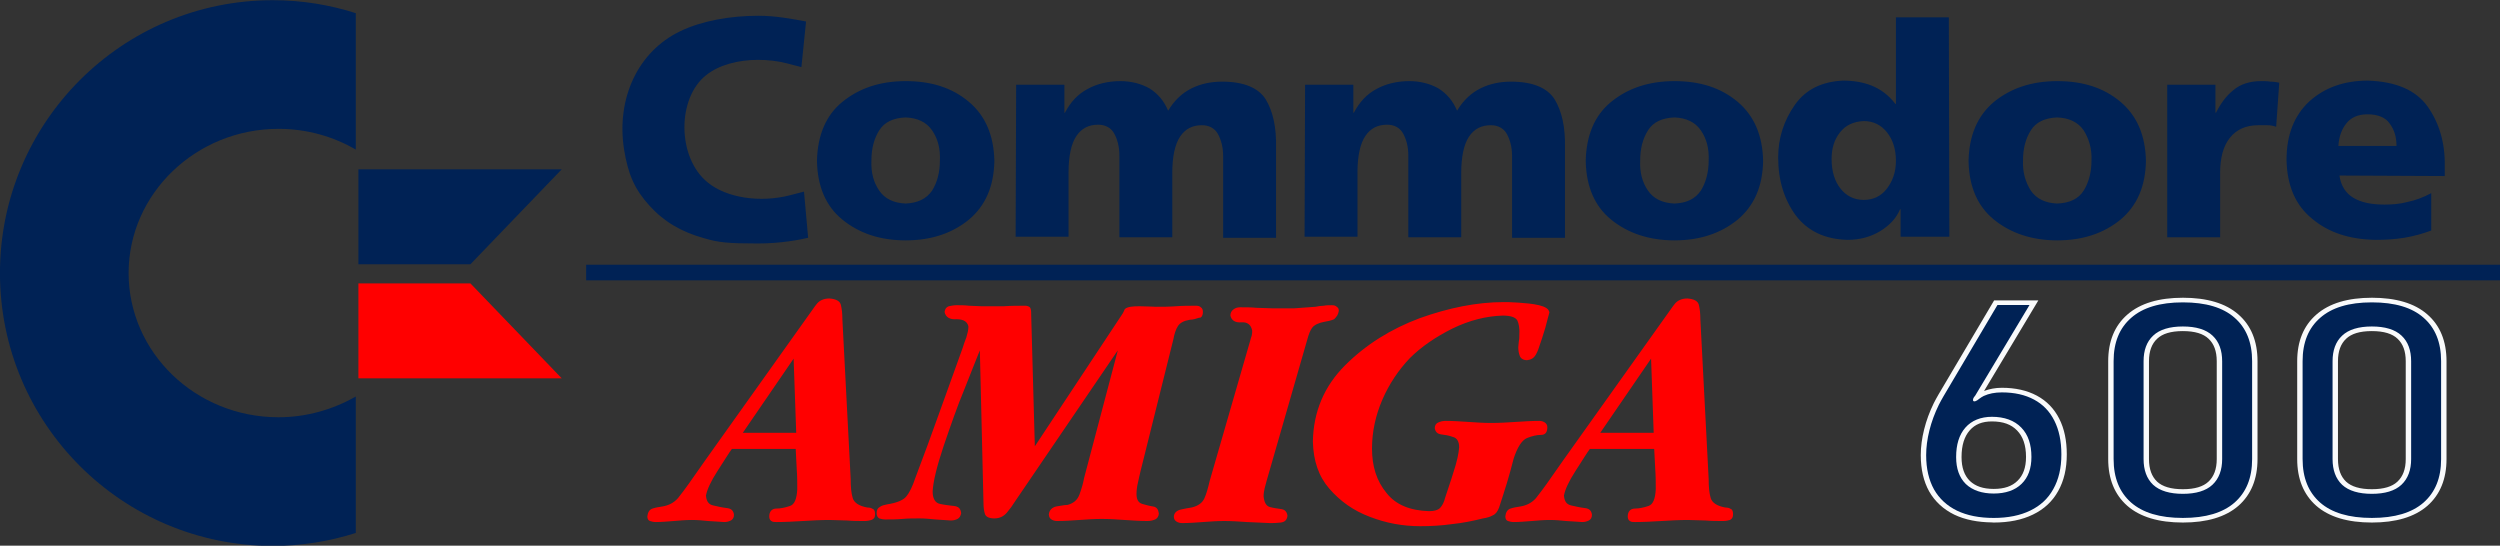 <?xml version="1.0" encoding="UTF-8" standalone="no"?>
<svg
   xml:space="preserve"
   viewBox="-64 344.8 600.505 131.065"
   width="600.505"
   height="131.065"
   version="1.1"
   id="svg15"
   sodipodi:docname="amiga600.svg"
   inkscape:version="1.2 (dc2aedaf03, 2022-05-15)"
   xmlns:inkscape="http://www.inkscape.org/namespaces/inkscape"
   xmlns:sodipodi="http://sodipodi.sourceforge.net/DTD/sodipodi-0.dtd"
   xmlns="http://www.w3.org/2000/svg"
   xmlns:svg="http://www.w3.org/2000/svg"><rect x="-64" y="344.8" width="600.505" height="131.065" fill="#333333" stroke="none"/><defs
   id="defs19" /><sodipodi:namedview
   id="namedview17"
   pagecolor="#505050"
   bordercolor="#ffffff"
   borderopacity="1"
   inkscape:showpageshadow="0"
   inkscape:pageopacity="0"
   inkscape:pagecheckerboard="1"
   inkscape:deskcolor="#505050"
   showgrid="false"
   inkscape:zoom="1.8006332"
   inkscape:cx="283.51138"
   inkscape:cy="86.08083"
   inkscape:window-width="1920"
   inkscape:window-height="1017"
   inkscape:window-x="-8"
   inkscape:window-y="-8"
   inkscape:window-maximized="1"
   inkscape:current-layer="svg15" />
    <g
   aria-label="500"
   style="font-style:normal;font-variant:normal;font-weight:400;font-stretch:normal;font-size:54.274px;line-height:1.25;font-family:BoobToob;-inkscape-font-specification:'BoobToob, Normal';font-variant-ligatures:discretionary-ligatures historical-ligatures;font-variant-caps:normal;font-variant-numeric:normal;font-feature-settings:normal;text-align:start;letter-spacing:0;word-spacing:0;writing-mode:lr-tb;text-anchor:start;fill:red;fill-opacity:1;stroke:none;stroke-width:.814"
   id="a">
        <path
   d="M-11.4 344.8c-29.1 0-52.6 23.6-52.6 52.6 0 29.1 23.6 52.6 52.6 52.6 5.6 0 11-.9 16-2.5v-26.3c-4.4 2.5-9.5 4-14.9 4-16 0-28.9-12.5-28.9-27.8s13-27.8 28.9-27.8c5.5 0 10.6 1.5 14.9 4v-26.3c-5-1.6-10.4-2.5-16-2.5zM26.7 395.7H5.1v-18.3h39.2z"
   style="fill:#025"
   transform="translate(15.735 -84.773) scale(1.246)"
   id="path2" />
        <path
   style="fill:red"
   d="M26.7 399.4H5.1v18.3h39.2z"
   transform="translate(15.735 -84.773) scale(1.246)"
   id="path4" />
        <path
   d="M110.6 391.1c5 0 9-1.4 12.2-4 3.2-2.7 4.8-6.4 4.9-11.3-.1-4.9-1.7-8.7-4.9-11.4-3.2-2.7-7.2-4-12.2-4-5 0-9 1.4-12.2 4-3.2 2.6-4.8 6.5-4.9 11.4.1 4.9 1.7 8.7 4.9 11.3 3.2 2.6 7.2 4 12.2 4zm0-7.1c-2.3-.1-4-.9-5.1-2.5-1.1-1.6-1.6-3.5-1.5-5.8 0-2.3.5-4.2 1.5-5.8 1-1.6 2.7-2.4 5.1-2.5 2.3.1 4 .9 5.1 2.5 1.1 1.6 1.6 3.5 1.5 5.8 0 2.2-.5 4.2-1.5 5.8-1.1 1.6-2.8 2.4-5.1 2.5zM131.8 390.4H142V378c0-3.1.5-5.5 1.5-7s2.4-2.2 4.2-2.2c1.4 0 2.5.6 3.1 1.7.6 1.1 1 2.5 1 4.2v15.8H162v-12.4c0-3.1.5-5.5 1.5-7s2.4-2.2 4.2-2.2c1.4 0 2.5.6 3.1 1.7.6 1.1 1 2.5 1 4.2v15.8H182v-17.3c.1-4-.6-7.1-2-9.4-1.4-2.2-4.2-3.4-8.4-3.4-2.1 0-4.1.4-5.9 1.3-1.8.9-3.3 2.3-4.5 4.3-.8-1.9-2-3.3-3.6-4.3-1.6-.9-3.5-1.4-5.6-1.4-2.3 0-4.5.5-6.3 1.5-1.9 1-3.3 2.5-4.4 4.6h-.1v-5.4h-9.3zM187.5 390.4h10.2V378c0-3.1.5-5.5 1.5-7s2.4-2.2 4.2-2.2c1.4 0 2.5.6 3.1 1.7.6 1.1 1 2.5 1 4.2v15.8h10.2v-12.4c0-3.1.5-5.5 1.5-7s2.4-2.2 4.2-2.2c1.4 0 2.5.6 3.1 1.7.6 1.1 1 2.5 1 4.2v15.8h10.2v-17.3c.1-4-.6-7.1-2-9.4-1.4-2.2-4.2-3.4-8.4-3.4-2.1 0-4.1.4-5.9 1.3-1.8.9-3.3 2.3-4.5 4.3-.8-1.9-2-3.3-3.6-4.3-1.6-.9-3.5-1.4-5.6-1.4-2.3 0-4.5.5-6.3 1.5-1.9 1-3.3 2.5-4.4 4.6h-.1v-5.4h-9.3zM258.8 391.1c5 0 9-1.4 12.2-4 3.2-2.7 4.8-6.4 4.9-11.3-.1-4.9-1.7-8.7-4.9-11.4-3.2-2.7-7.2-4-12.2-4-5 0-9 1.4-12.2 4-3.2 2.6-4.8 6.5-4.9 11.4.1 4.9 1.7 8.7 4.9 11.3 3.2 2.6 7.3 4 12.2 4zm0-7.1c-2.3-.1-4-.9-5.1-2.5-1.1-1.6-1.6-3.5-1.5-5.8 0-2.3.5-4.2 1.5-5.8 1-1.6 2.7-2.4 5.1-2.5 2.3.1 4 .9 5.1 2.5 1.1 1.6 1.6 3.5 1.5 5.8 0 2.2-.5 4.2-1.5 5.8-1.1 1.6-2.7 2.4-5.1 2.5zM311.7 348.1h-10.2v16.7h-.1c-1.3-1.7-2.8-2.8-4.5-3.5-1.7-.7-3.6-1-5.6-1-4.1.2-7.2 1.7-9.3 4.7-2.1 3-3.2 6.4-3.2 10.1 0 4.5 1.2 8.2 3.4 11.2 2.3 3 5.6 4.6 10 4.7 2.4 0 4.5-.6 6.3-1.7 1.8-1.1 3.1-2.5 3.8-4.2h.1v5.3h9.4zm-22.6 27.3c0-2 .5-3.7 1.6-5.1 1.1-1.4 2.6-2.1 4.6-2.2 1.9 0 3.4.8 4.5 2.2 1.1 1.4 1.7 3.2 1.7 5.5 0 2.2-.7 4-1.8 5.4-1.1 1.4-2.6 2.1-4.4 2.1-1.9 0-3.4-.8-4.5-2.2-1.1-1.4-1.7-3.3-1.7-5.7zM332.6 391.1c5 0 9-1.4 12.2-4 3.2-2.7 4.8-6.4 4.9-11.3-.1-4.9-1.7-8.7-4.9-11.4-3.2-2.7-7.2-4-12.2-4-5 0-9 1.4-12.2 4-3.2 2.7-4.8 6.5-4.9 11.4.1 4.9 1.7 8.7 4.9 11.3 3.2 2.6 7.3 4 12.2 4zm0-7.1c-2.3-.1-4-.9-5.1-2.5-1-1.6-1.6-3.5-1.5-5.8 0-2.3.5-4.2 1.5-5.8 1-1.6 2.7-2.4 5.1-2.5 2.3.1 4 .9 5.1 2.5 1 1.6 1.6 3.5 1.5 5.8 0 2.2-.5 4.2-1.5 5.8-1 1.6-2.7 2.4-5.1 2.5zM375.4 360.7c-.5-.1-1.1-.2-1.7-.2-.6-.1-1.2-.1-1.8-.1-2.2 0-4 .6-5.3 1.7-1.4 1.1-2.5 2.6-3.4 4.4h-.1v-5.4h-9.3v29.4H364v-12.4c0-2.9.6-5.2 1.9-6.8 1.3-1.6 3.1-2.4 5.5-2.4h1.7c.6 0 1.1.1 1.7.3zM407.3 378.7v-1.9c.1-4.5-1.1-8.4-3.3-11.5-2.3-3.2-6.1-4.8-11.5-5-4.7 0-8.4 1.4-11.3 4-2.9 2.7-4.4 6.4-4.4 11.3.1 4.9 1.7 8.7 4.9 11.3 3.2 2.7 7.2 4 12.2 4.1 1.9 0 3.8-.1 5.6-.4 1.8-.3 3.6-.8 5.2-1.4V382c-1.5.8-3.1 1.4-4.6 1.7-1.5.4-3 .5-4.4.5-2.5 0-4.5-.4-6-1.3s-2.4-2.3-2.7-4.3zm-20.5-5.8c.1-1.7.6-3.2 1.5-4.3.9-1.2 2.3-1.8 4.1-1.8 2 0 3.5.6 4.3 1.8.9 1.2 1.3 2.6 1.3 4.3zM71.8 390.7c-4.4-1.2-7.8-3.2-10.6-6.3-2.8-3.1-4.1-5.9-4.9-10.9-1.5-9.8 2.7-18.8 10.8-22.7 4.1-2 9.6-3 15.1-3 3.4 0 6.4.6 9.2 1.1l-.9 8.8s-.7-.2-2.7-.7c-1.9-.5-3.8-.7-5.7-.7-3.8 0-7.5 1-9.9 2.9-5.7 4.4-5.7 15.9.2 20.7 3.6 3 10.1 4 15.9 2.5l2.7-.7.8 8.9c-1.7.4-5.3 1.1-9.7 1.1-5.8 0-7.6-.2-10.3-1zM49 395.8h369v3H49z"
   style="fill:#025"
   transform="translate(15.735 -84.773) scale(1.246)"
   id="path6" />
        <path
   d="M104.7 443.9c0-.5-.1-.9-.4-1-.3-.2-.6-.3-1.1-.3-1.6-.3-2.5-.9-2.8-1.8-.3-1-.4-2.2-.4-3.7l-1.6-30.8c0-1.1-.1-2-.3-2.8-.2-.7-.9-1.1-2.2-1.2-1.1 0-1.9.4-2.4 1s-1 1.4-1.6 2.2l-19.8 27.8-3.3 4.7c-.7 1-1.4 1.9-2.1 2.8-.8.9-1.8 1.4-3 1.6-.7.1-1.3.2-1.9.4-.6.2-.9.7-1 1.5 0 .5.2.8.5.9.3.1.7.2 1.1.2 1.1 0 2.3-.1 3.5-.2 1.2-.1 2.3-.2 3.5-.2 1.1 0 2.1.1 3.1.2s2.1.1 3.1.2c.5 0 .9-.1 1.3-.3.4-.2.6-.6.6-1.1-.1-.8-.5-1.2-1.4-1.3-.9-.1-1.7-.3-2.6-.5-.9-.2-1.3-.8-1.4-1.9.2-1.1.9-2.7 2.2-4.7 1.3-2 2.2-3.5 2.8-4.3h12.3c.1 1.3.1 2.6.2 3.9.1 1.3.1 2.6.1 3.9-.1 1.8-.5 2.9-1.4 3.2-.9.3-1.8.5-2.6.5-.9 0-1.4.6-1.4 1.5 0 .4.1.7.4.9.3.2.6.2 1 .2 1.7 0 3.4-.1 5.1-.2 1.7-.1 3.4-.2 5.1-.2 1.1 0 2.3.1 3.4.1 1.1.1 2.3.1 3.4.1.5 0 1-.1 1.3-.2.5-.2.7-.5.7-1.1zm-15.2-15.7H79.2l9.8-14.3ZM194.1 404.7c0-.4-.1-.6-.4-.8-.2-.2-.5-.3-.9-.3-.6 0-1.1 0-1.6.1-.5 0-1.1.1-1.6.2-1.4.1-2.7.2-4.1.3h-4.2c-1 0-2-.1-3.1-.1-1-.1-2-.1-3.1-.1-.5 0-.9.1-1.3.4-.4.3-.6.7-.6 1.2.2.9.9 1.4 2.1 1.3 1.2-.1 1.9.5 2.1 1.6 0 .3 0 .6-.1 1-.1.3-.2.6-.3 1l-7.8 27c-.3 1.3-.6 2.4-1 3.3-.4.9-1.2 1.5-2.5 1.8-.6.1-1.3.2-2.1.4s-1.3.7-1.3 1.4c0 .4.2.7.5.9.3.2.7.3 1.1.3 1.3 0 2.7-.1 4-.2 1.4-.1 2.7-.2 4.1-.2 1.5 0 2.9.1 4.4.2 1.5.1 2.9.1 4.4.2.6 0 1.3 0 2.1-.1s1.2-.5 1.3-1.3c-.1-.8-.5-1.2-1.2-1.3-.7-.1-1.5-.2-2.2-.4-.7-.2-1.1-.9-1.2-2.1 0-.5.1-1 .2-1.5s.3-1 .4-1.5l7.8-27.1c.3-1.1.6-1.9 1-2.4s1.2-.9 2.3-1.1c.6-.1 1.2-.2 1.9-.5.5-.5.8-.9.9-1.6zM234.7 405c-.1-.7-.8-1.1-2-1.4-1.3-.3-2.6-.4-4-.5-1.4-.1-2.3-.1-2.8-.1-5.2 0-10.6 1.1-16.2 3.1-5.6 2.1-10.4 5.1-14.4 9.1s-6.1 8.9-6.2 14.7c.1 3.7 1.1 6.7 3.2 9.1 2.1 2.4 4.6 4.2 7.8 5.4 3.1 1.2 6.3 1.8 9.7 1.8 2 0 4-.1 6.1-.4 2-.2 4-.6 6-1.1.7-.1 1.4-.3 1.9-.6.5-.2.9-.7 1.2-1.5.5-1.5 1-3.1 1.5-4.7s.9-3.2 1.3-4.7c.7-2.2 1.6-3.6 2.6-4 1-.4 1.9-.6 2.7-.6.8 0 1.2-.5 1.2-1.5 0-.4-.2-.7-.5-.9-.3-.2-.7-.3-1-.3-1.5 0-3.1.1-4.6.2-1.6.1-3.1.2-4.7.2-1.5 0-3-.1-4.4-.2-1.5-.1-3-.2-4.4-.2-.5 0-1 .1-1.4.3-.5.2-.7.6-.7 1.1.1.7.5 1.1 1.2 1.2.8.1 1.5.2 2.3.5.8.2 1.2.9 1.2 2-.1 1.2-.4 2.7-1.1 4.8-.6 2-1.2 3.6-1.6 4.9-.2.9-.6 1.6-1 2-.4.4-1.1.6-2.1.6-3.6-.1-6.4-1.2-8.2-3.5-1.9-2.3-2.8-5.1-2.8-8.6 0-3.2.7-6.4 2-9.4s3.1-5.7 5.3-8c2.2-2.2 5-4.1 8.2-5.7 3.3-1.6 6.5-2.4 9.7-2.5 1.5 0 2.4.3 2.8.9.3.6.5 1.6.4 3 0 .4 0 .7-.1 1.1 0 .4-.1.7-.1 1.1 0 .6.1 1.2.3 1.7.2.5.7.8 1.4.8.8-.1 1.3-.4 1.7-1.1.4-.7.6-1.4.8-2 .2-.5.5-1.5 1-3.1.4-1.6.7-2.6.8-3zM270.1 443.9c0-.5-.1-.9-.4-1-.3-.2-.6-.3-1.1-.3-1.6-.3-2.5-.9-2.8-1.8-.3-1-.4-2.2-.4-3.7l-1.6-30.8c0-1.1-.1-2-.3-2.8-.2-.7-.9-1.1-2.2-1.2-1.1 0-1.9.4-2.4 1s-1 1.4-1.6 2.2l-19.8 27.8-3.3 4.7c-.7 1-1.4 1.9-2.1 2.8-.8.9-1.8 1.4-3 1.6-.7.1-1.3.2-1.9.4-.6.2-.9.7-1 1.5 0 .5.2.8.5.9.3.1.7.2 1.1.2 1.1 0 2.3-.1 3.5-.2 1.2-.1 2.3-.2 3.5-.2 1.1 0 2.1.1 3.1.2 1.1.1 2.1.1 3.1.2.5 0 .9-.1 1.3-.3.4-.2.6-.6.6-1.1-.1-.8-.5-1.2-1.4-1.3-.9-.1-1.7-.3-2.6-.5-.9-.2-1.3-.8-1.4-1.9.2-1.1.9-2.7 2.2-4.7 1.3-2 2.2-3.5 2.8-4.3h12.4c.1 1.3.1 2.6.2 3.9.1 1.3.1 2.6.1 3.9-.1 1.8-.5 2.9-1.4 3.2-.9.3-1.8.5-2.6.5-.9 0-1.4.6-1.4 1.5 0 .4.1.7.4.9.3.2.6.2 1 .2 1.7 0 3.4-.1 5.1-.2 1.7-.1 3.4-.2 5.1-.2 1.1 0 2.3.1 3.4.1 1.1.1 2.3.1 3.4.1.5 0 1-.1 1.3-.2.4-.2.6-.5.6-1.1zm-15.3-15.7h-10.3l9.8-14.3zM167.9 404.9c0-.4-.1-.7-.4-.9-.2-.2-.5-.3-.9-.3-1.3 0-2.6 0-3.9.1-1.3.1-2.6.1-3.9.1-.7 0-1.7-.1-3.1-.1-1.4 0-2.3.1-2.8.5-.1.1-.2.3-.2.4-.1.2-.2.3-.2.4l-17 25.7-.7-25.3c0-.5 0-.9-.1-1.2-.1-.4-.4-.5-.9-.6-1.4 0-2.9 0-4.3.1h-4.3c-.8 0-1.6-.1-2.4-.1-.8-.1-1.6-.1-2.4-.1-.5 0-1 .1-1.5.2-.5.2-.7.5-.8 1.1.2 1 1 1.5 2.3 1.4 1.4 0 2.1.5 2.3 1.4 0 .7-.2 1.4-.4 2.1-.3.7-.5 1.4-.7 2-1.5 4.2-3 8.3-4.5 12.5-1.5 4.2-3 8.3-4.6 12.5-.6 1.8-1.2 3-1.8 3.7-.6.7-1.8 1.2-3.7 1.5-.5.1-1 .2-1.4.5-.4.2-.6.6-.6 1.2 0 .5.2.8.5 1 .3.1.7.2 1.2.2 1.1 0 2.2 0 3.3-.1 1.1-.1 2.2-.1 3.3-.1 1 0 2 .1 3 .2s2 .1 3 .2c.5 0 .9-.1 1.3-.3.4-.2.6-.6.7-1.1-.1-.9-.5-1.3-1.4-1.4-.9-.1-1.8-.2-2.7-.4-.9-.2-1.4-1-1.4-2.4.1-1.9.8-4.8 2.1-8.7 1.3-3.8 2.6-7.6 4.1-11.2 1.4-3.6 2.4-6 2.9-7.3l.7 29.4c0 .9.1 1.6.3 2.2.2.5.8.8 1.8.8s1.8-.4 2.4-1.1c.6-.7 1.1-1.4 1.6-2.2l19.8-29.1-6.5 24.6c-.2 1.1-.5 2.1-.9 3.2s-1.2 1.7-2.3 2c-.7 0-1.4.2-2.2.3-.8.2-1.3.7-1.4 1.5 0 .5.2.8.5 1 .3.2.7.3 1.1.3 1.4 0 2.9-.1 4.3-.2s2.9-.2 4.3-.2c1.5 0 3 .1 4.4.2 1.5.1 3 .2 4.4.2.6 0 1-.1 1.5-.3.4-.2.7-.6.7-1.2-.1-.7-.4-1.2-1.1-1.3-.7-.1-1.4-.3-2.1-.5-.7-.2-1.1-.8-1.1-1.9 0-.7.1-1.5.3-2.3.2-.8.3-1.5.5-2.2l6.3-25.3c.2-1.1.5-2 .9-2.6.4-.6 1.1-1 2.3-1.2.6 0 1.2-.2 1.8-.4.3.1.7-.3.7-1.1z"
   style="fill:red"
   transform="translate(15.735 -84.773) scale(1.246)"
   id="path8" />
        
    </g>
<g
   aria-label="600"
   transform="scale(1.082,0.924)"
   id="text368"
   style="font-size:78.831px;font-family:Bahnschrift;-inkscape-font-specification:'Bahnschrift, Normal';display:inline;fill:#002255;stroke:none;stroke-width:1.2"><g
     id="path2424"
     style="display:inline;stroke:none"><path
       style="font-size:78.831px;font-family:Bahnschrift;-inkscape-font-specification:'Bahnschrift, Normal';display:inline;fill:#002255;stroke:none;stroke-width:1.2;color:#000000;-inkscape-stroke:none"
       d="m 383.447,508.401 q -4.927,0 -8.43,-1.963 -3.503,-2.002 -5.35,-5.774 -1.809,-3.811 -1.809,-9.161 v -0.038 q 0,-3.118 0.731,-6.544 0.731,-3.426 2.117,-6.736 0.231,-0.577 0.5,-1.116 0.269,-0.577 0.539,-1.116 L 383.909,451.856 h 8.468 l -14.28,27.907 0.038,-1.386 q 0.962,-1.809 2.81,-2.81 1.848,-1.001 4.311,-1.001 4.35,0 7.467,1.963 3.118,1.963 4.734,5.735 1.617,3.734 1.617,9.007 v 0.038 q 0,5.389 -1.848,9.238 -1.809,3.849 -5.35,5.851 -3.503,2.002 -8.43,2.002 z m 0,-7.544 q 3.734,0 5.735,-2.31 2.04,-2.31 2.04,-6.582 v -0.038 q 0,-4.696 -2.117,-7.236 -2.117,-2.579 -6.043,-2.579 -3.503,0 -5.427,2.579 -1.925,2.579 -1.925,7.275 v 0.038 q 0,4.273 2.002,6.582 2.04,2.271 5.735,2.271 z"
       id="path2433" /><path
       style="color:#000000;-inkscape-font-specification:'Bahnschrift, Normal';display:inline;fill:#f9fafb;stroke:none;-inkscape-stroke:none"
       d="m 383.539,451.256 -12.33,24.426 v 0.002 c -0.18,0.36 -0.36,0.733 -0.539,1.117 -0.186,0.372 -0.359,0.755 -0.518,1.152 -0.938,2.24 -1.655,4.521 -2.15,6.842 -0.495,2.32 -0.744,4.544 -0.744,6.67 v 0.037 c 0,3.635 0.614,6.781 1.867,9.42 l 0.002,0.002 0.002,0.004 c 1.279,2.612 3.153,4.639 5.59,6.031 h 0.004 l 0.002,0.002 c 2.368,1.327 5.206,1.971 8.445,2.01 l 0.029,0.029 h 0.248 c 3.365,0 6.285,-0.684 8.725,-2.078 l 0.002,-0.002 c 2.465,-1.394 4.343,-3.452 5.596,-6.117 1.277,-2.663 1.904,-5.833 1.904,-9.492 v -0.039 c 0,-3.577 -0.547,-6.662 -1.666,-9.246 -1.118,-2.607 -2.78,-4.628 -4.965,-6.004 -2.185,-1.376 -4.797,-2.055 -7.787,-2.055 -1.462,0 -2.761,0.311 -3.943,0.828 L 393.358,451.256 Z m 0.738,1.199 h 7.119 l -12.057,23.562 c -0.9,1.087 -0.548,2.284 0.953,0.768 0.301,-0.24 0.58,-0.498 0.938,-0.691 1.134,-0.614 2.464,-0.928 4.025,-0.928 2.809,0 5.176,0.629 7.148,1.871 1.971,1.241 3.464,3.042 4.502,5.463 v 0.002 l 0.002,0.002 c 1.037,2.395 1.566,5.313 1.566,8.768 v 0.039 c 0,3.524 -0.605,6.511 -1.789,8.979 v 0.002 l -0.002,0.002 c -1.159,2.466 -2.846,4.309 -5.102,5.584 h -0.002 v 0.002 c -2.23,1.274 -4.929,1.922 -8.133,1.922 -3.205,0 -5.906,-0.637 -8.137,-1.887 -2.23,-1.275 -3.918,-3.095 -5.102,-5.508 -1.159,-2.442 -1.752,-5.405 -1.752,-8.904 v -0.037 c 0,-2.032 0.239,-4.172 0.719,-6.42 0.48,-2.247 1.174,-4.455 2.084,-6.629 l 0.002,-0.004 0.002,-0.004 c 0.148,-0.37 0.309,-0.728 0.48,-1.072 l 0.002,-0.006 0.004,-0.008 c 0.177,-0.38 0.354,-0.746 0.531,-1.1 v -0.002 z m -1.215,29.055 c -2.482,0 -4.521,0.961 -5.908,2.82 -1.387,1.859 -2.045,4.422 -2.045,7.635 v 0.039 c 0,2.942 0.694,5.297 2.148,6.975 l 0.004,0.004 0.004,0.004 c 1.48,1.648 3.595,2.471 6.182,2.471 2.611,0 4.73,-0.837 6.186,-2.514 l 0.002,-0.002 c 1.48,-1.677 2.188,-4.034 2.188,-6.977 v -0.039 c 0,-3.219 -0.728,-5.784 -2.254,-7.617 -1.527,-1.86 -3.757,-2.799 -6.506,-2.799 z m 0,1.201 c 2.486,0 4.284,0.781 5.58,2.359 v 0.002 l 0.002,0.002 c 1.295,1.554 1.979,3.811 1.979,6.852 v 0.039 c 0,2.753 -0.652,4.783 -1.891,6.186 l -0.002,0.002 -0.002,0.002 c -1.213,1.4 -2.916,2.102 -5.281,2.102 -2.338,0 -4.044,-0.692 -5.283,-2.068 -1.213,-1.401 -1.854,-3.431 -1.854,-6.184 v -0.039 c 0,-3.049 0.626,-5.337 1.805,-6.916 1.179,-1.579 2.759,-2.338 4.947,-2.338 z"
       id="path2435"
       sodipodi:nodetypes="cccccsssccscccccscccsscsscccccccssscccssccccccsccsssccccccccccssscccsccsscccccccsscccscssscc" /></g><g
     id="path2426"
     style="display:inline;stroke:none"><path
       style="font-size:78.831px;font-family:Bahnschrift;-inkscape-font-specification:'Bahnschrift, Normal';display:inline;fill:#002255;stroke:none;stroke-width:1.2;color:#000000;-inkscape-stroke:none"
       d="m 425.442,508.401 q -7.852,0 -11.932,-4.196 -4.042,-4.196 -4.042,-11.702 V 467.06 q 0,-7.544 4.08,-11.702 4.08,-4.196 11.894,-4.196 7.852,0 11.894,4.157 4.08,4.157 4.08,11.74 v 25.443 q 0,7.544 -4.08,11.74 -4.08,4.157 -11.894,4.157 z m 0,-7.467 q 4.157,0 6.12,-2.156 2.002,-2.194 2.002,-6.274 V 467.06 q 0,-4.08 -1.963,-6.236 -1.963,-2.194 -6.159,-2.194 -4.196,0 -6.159,2.194 -1.963,2.156 -1.963,6.236 v 25.443 q 0,4.08 1.963,6.274 2.002,2.156 6.159,2.156 z"
       id="path2439" /><path
       style="font-size:78.831px;font-family:Bahnschrift;-inkscape-font-specification:'Bahnschrift, Normal';display:inline;fill:#f9fafb;stroke:none;stroke-width:1.2;color:#000000;-inkscape-stroke:none"
       d="m 425.441,450.562 c -5.315,0 -9.469,1.444 -12.322,4.377 -2.847,2.901 -4.252,6.983 -4.252,12.121 v 25.443 c 0,5.112 1.391,9.191 4.209,12.117 l 0.002,0.002 c 2.854,2.935 7.022,4.377 12.363,4.377 5.316,0 9.468,-1.428 12.322,-4.336 l 0.002,-0.002 c 2.845,-2.926 4.25,-7.02 4.25,-12.158 v -25.443 c 0,-5.162 -1.403,-9.257 -4.25,-12.158 -2.83,-2.911 -6.983,-4.34 -12.324,-4.34 z m 0,1.201 c 5.129,0 8.906,1.342 11.465,3.975 v 0.002 h 0.002 c 2.592,2.641 3.908,6.373 3.908,11.32 v 25.443 c 0,4.92 -1.315,8.65 -3.908,11.318 -3.5e-4,3.6e-4 -0.002,-3.7e-4 -0.002,0 -3.6e-4,3.7e-4 3.6e-4,0.002 0,0.002 -2.586,2.633 -6.363,3.977 -11.465,3.977 -5.127,0 -8.914,-1.354 -11.5,-4.012 l -0.002,-0.002 c -2.569,-2.668 -3.871,-6.388 -3.871,-11.283 V 467.061 c 0,-4.921 1.315,-8.639 3.908,-11.281 v -0.002 h 0.002 c 2.587,-2.66 6.361,-4.014 11.463,-4.014 z m 0,6.268 c -2.899,0 -5.151,0.77 -6.602,2.389 -5.8e-4,6.4e-4 -10e-4,0.001 -0.002,0.002 -1.434,1.576 -2.117,3.824 -2.117,6.639 v 25.443 c 0,2.816 0.683,5.073 2.115,6.674 l 0.004,0.004 0.004,0.004 c 1.475,1.589 3.723,2.348 6.598,2.348 2.875,0 5.114,-0.759 6.564,-2.352 1.459,-1.599 2.158,-3.86 2.158,-6.678 v -25.443 c 0,-2.814 -0.684,-5.061 -2.117,-6.637 -1.45,-1.621 -3.704,-2.393 -6.605,-2.393 z m 0,1.199 c 2.692,0 4.544,0.69 5.711,1.994 l 0.002,0.002 0.002,0.002 c 1.182,1.298 1.807,3.208 1.807,5.832 V 492.504 c 0,2.622 -0.634,4.543 -1.844,5.869 -1.167,1.281 -3.01,1.961 -5.678,1.961 -2.664,0 -4.519,-0.679 -5.713,-1.961 -1.184,-1.325 -1.809,-3.247 -1.809,-5.869 v -25.443 c 0,-2.624 0.625,-4.534 1.807,-5.832 l 0.002,-0.002 0.002,-0.002 c 1.167,-1.304 3.018,-1.994 5.711,-1.994 z"
       id="path2441" /></g><g
     id="path2428"
     style="display:inline;stroke:none"><path
       style="color:#000000;font-size:78.831px;font-family:Bahnschrift;-inkscape-font-specification:'Bahnschrift, Normal';display:inline;fill:#002255;stroke:none;stroke-width:1.2;-inkscape-stroke:none"
       d="m 467.398,508.401 q -7.852,0 -11.932,-4.196 -4.042,-4.196 -4.042,-11.702 V 467.06 q 0,-7.544 4.08,-11.702 4.08,-4.196 11.894,-4.196 7.852,0 11.894,4.157 4.08,4.157 4.08,11.74 v 25.443 q 0,7.544 -4.08,11.74 -4.08,4.157 -11.894,4.157 z m 0,-7.467 q 4.157,0 6.12,-2.156 2.002,-2.194 2.002,-6.274 V 467.06 q 0,-4.08 -1.963,-6.236 -1.963,-2.194 -6.159,-2.194 -4.196,0 -6.159,2.194 -1.963,2.156 -1.963,6.236 v 25.443 q 0,4.08 1.963,6.274 2.002,2.156 6.159,2.156 z"
       id="path2445" /><path
       style="font-size:78.831px;font-family:Bahnschrift;-inkscape-font-specification:'Bahnschrift, Normal';display:inline;fill:#f9fafb;stroke:none;stroke-width:0;color:#000000;fill-opacity:1;stroke-dasharray:none"
       d="m 467.398,450.562 c -5.315,0 -9.469,1.444 -12.322,4.377 -2.847,2.901 -4.252,6.983 -4.252,12.121 v 25.443 c 0,5.112 1.391,9.191 4.209,12.117 l 0.002,0.002 c 2.854,2.935 7.022,4.377 12.363,4.377 5.316,0 9.468,-1.428 12.322,-4.336 v -0.002 h 0.002 c 2.845,-2.926 4.25,-7.02 4.25,-12.158 v -25.443 c 0,-5.162 -1.403,-9.257 -4.25,-12.158 -2.83,-2.911 -6.983,-4.34 -12.324,-4.34 z m 0,1.201 c 5.129,0 8.904,1.342 11.463,3.975 l 0.002,0.002 c 2.592,2.641 3.908,6.373 3.908,11.32 v 25.443 c 0,4.92 -1.315,8.65 -3.908,11.318 -3.5e-4,3.6e-4 -0.002,-3.7e-4 -0.002,0 -3.6e-4,3.7e-4 3.6e-4,0.002 0,0.002 -2.586,2.633 -6.361,3.977 -11.463,3.977 -5.127,0 -8.914,-1.354 -11.5,-4.012 l -0.002,-0.002 c -2.569,-2.668 -3.873,-6.388 -3.873,-11.283 V 467.061 c 0,-4.921 1.315,-8.639 3.908,-11.281 l 0.002,-0.002 c 2.587,-2.66 6.363,-4.014 11.465,-4.014 z m 0,6.268 c -2.902,0 -5.155,0.772 -6.605,2.393 -1.434,1.576 -2.117,3.822 -2.117,6.637 v 25.443 c 0,2.816 0.685,5.073 2.117,6.674 l 0.002,0.004 0.004,0.004 c 1.475,1.589 3.724,2.348 6.6,2.348 2.875,0 5.112,-0.759 6.562,-2.352 1.459,-1.599 2.158,-3.86 2.158,-6.678 v -25.443 c 0,-2.815 -0.683,-5.062 -2.117,-6.639 -1.45,-1.62 -3.703,-2.391 -6.604,-2.391 z m 0,1.199 c 2.692,0 4.544,0.69 5.711,1.994 l 0.002,0.002 0.002,0.002 c 1.182,1.298 1.807,3.208 1.807,5.832 V 492.504 c 0,2.622 -0.636,4.543 -1.846,5.869 -1.167,1.281 -3.008,1.961 -5.676,1.961 -2.666,0 -4.523,-0.679 -5.717,-1.963 -1.183,-1.325 -1.805,-3.247 -1.805,-5.867 v -25.443 c 0,-2.624 0.625,-4.534 1.807,-5.832 l 0.002,-0.002 v -0.002 c 1.167,-1.304 3.02,-1.994 5.713,-1.994 z"
       id="path2447" /></g></g></svg>
